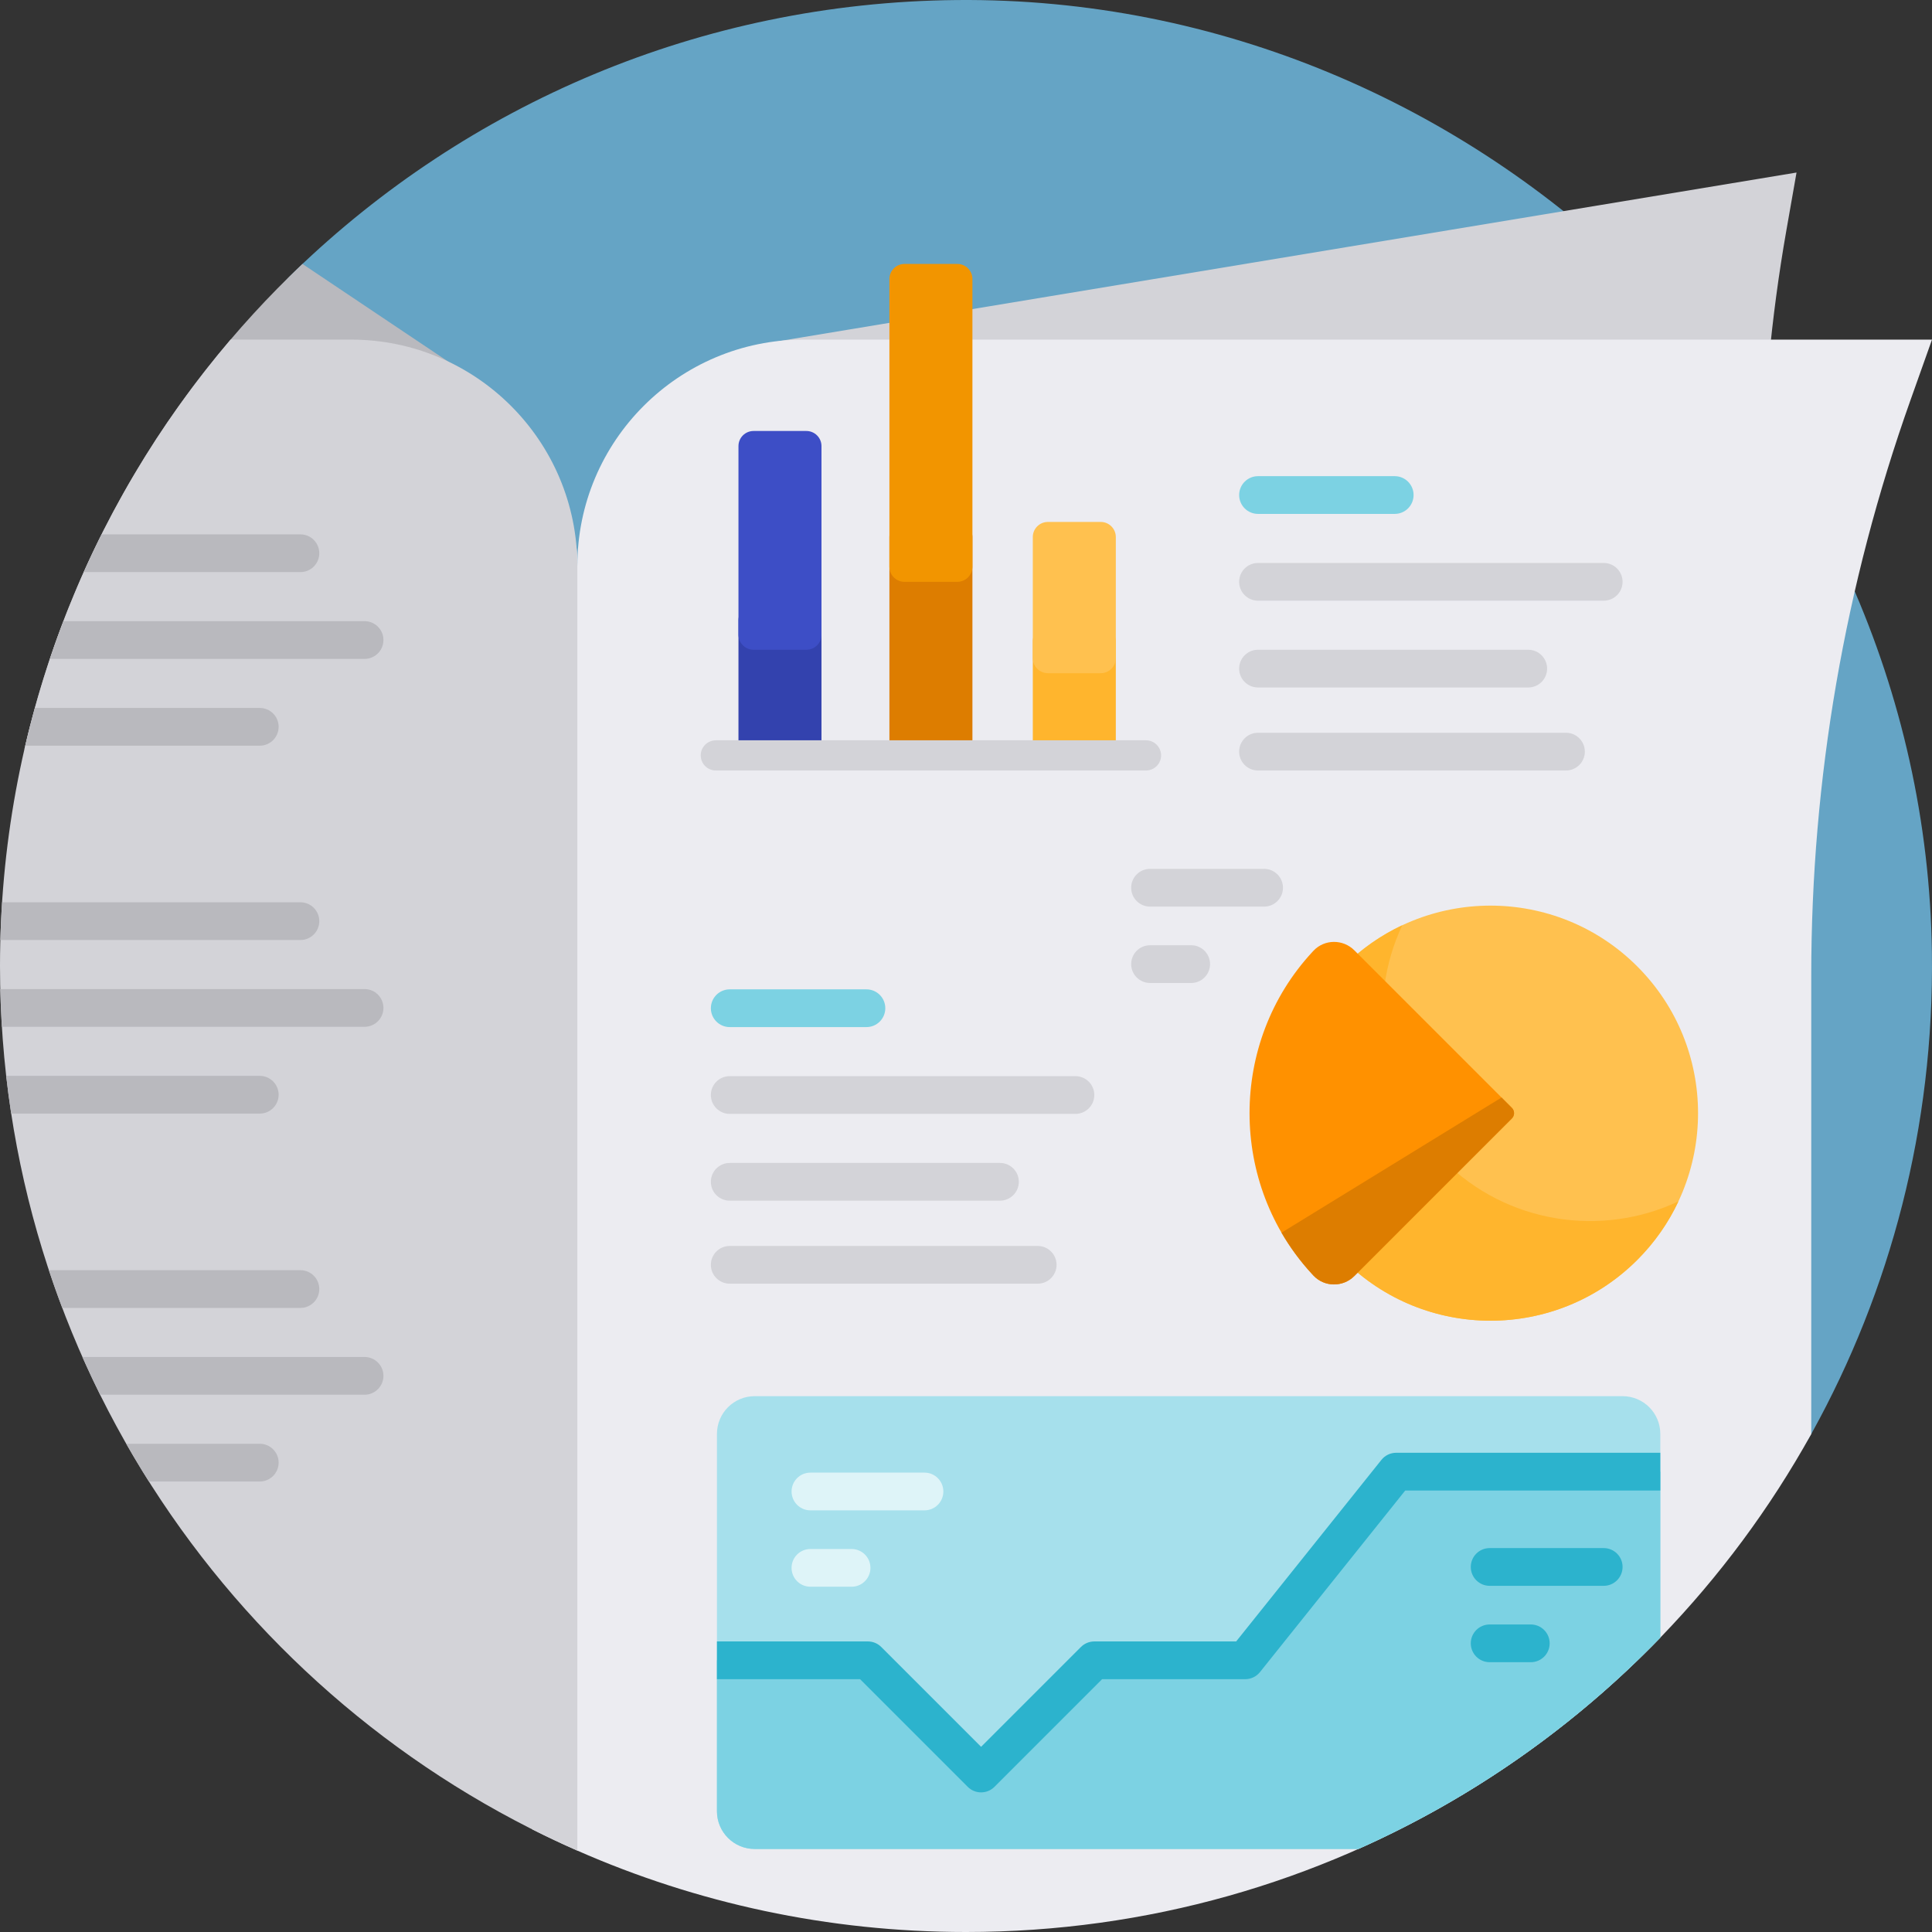 <svg xmlns="http://www.w3.org/2000/svg" width="250" height="250" viewBox="0 0 250 250">
    <rect x="0" y="0" width="250" height="250" fill="#333333" stroke="none"/>
    <g fill="none">
        <path fill="#65A4C5" d="M249.988 123.274c.304 22.555-5.366 43.76-15.529 62.136-8.997 16.268-33.775 9.821-33.775-8.769 0-50.338-40.808-91.145-91.146-91.145h-50.95c-26.386 0-39.37-32.123-20.385-50.447C60.418 13.607 90.557.319 123.797.005c67.987-.64 125.274 55.285 126.191 123.27z"/>
        <path fill="#D3D3D8" d="M85.7 74.151C83.452 59.588 87.26 46.43 101.183 44.08l131.287-21.754-1.31 7.46c-3.994 22.74-4.235 46.03-.714 68.857l1.715 11.117H91.192L85.698 74.15z"/>
        <path fill="#B9B9BE" d="M39.139 34.155L61.322 49.02c11.967 8.019 15.027 24.74 6.835 37.345l-20.03 30.822L3.165 96.933c5.605-24.435 18.373-46.137 35.975-62.78z"/>
        <path fill="#ECECF1" d="M250 43.945l-2.787 7.84c-8.496 23.894-12.838 49.067-12.838 74.428v59.35C213.051 223.99 172.063 250 125 250c-17.891 0-34.904-3.759-50.293-10.53-1.966-.865-3.906-1.78-5.818-2.741V71.523c0-3.688 5.511-3.916 5.754-.237.042.647.064 1.298.064 1.956 0-16.18 13.117-29.297 29.297-29.297H250z"/>
        <path fill="#D3D3D8" d="M74.707 73.242V239.47C30.716 220.115 0 176.145 0 125c0-30.927 11.232-59.23 29.838-81.055H45.41c16.18 0 29.297 13.117 29.297 29.297z"/>
        <path fill="#DD7D00" d="M123.878 97.749h-6.836c-1.079 0-1.953-.874-1.953-1.953V69.492c0-1.079.874-1.953 1.953-1.953h6.836c1.079 0 1.953.874 1.953 1.953v26.304c0 1.079-.874 1.953-1.953 1.953z"/>
        <path fill="#F29500" d="M123.878 75.288h-6.836c-1.079 0-1.953-.874-1.953-1.953V36.108c0-1.079.874-1.953 1.953-1.953h6.836c1.079 0 1.953.874 1.953 1.953v37.227c0 1.079-.874 1.953-1.953 1.953z"/>
        <path fill="#FFB52D" d="M142.433 97.749h-6.836c-1.079 0-1.953-.874-1.953-1.953V82.997c0-1.079.874-1.953 1.953-1.953h6.836c1.078 0 1.953.874 1.953 1.953v12.799c0 1.079-.874 1.953-1.953 1.953z"/>
        <path fill="#FFC14F" d="M142.433 87.11h-6.836c-1.079 0-1.953-.874-1.953-1.952V69.492c0-1.079.874-1.953 1.953-1.953h6.836c1.078 0 1.953.874 1.953 1.953v15.666c0 1.078-.874 1.953-1.953 1.953z"/>
        <path fill="#3342AE" d="M104.347 97.749H97.51c-1.079 0-1.953-.874-1.953-1.953V80.254c0-1.078.874-1.953 1.953-1.953h6.836c1.078 0 1.953.875 1.953 1.953v15.542c0 1.079-.874 1.953-1.953 1.953z"/>
        <path fill="#3D4EC6" d="M104.347 84.077H97.51c-1.079 0-1.953-.874-1.953-1.953v-24.4c0-1.08.874-1.954 1.953-1.954h6.836c1.078 0 1.953.875 1.953 1.953v24.401c0 1.079-.874 1.953-1.953 1.953z"/>
        <path fill="#FFC14F" d="M211.86 125.053c10.489 10.488 10.489 27.492 0 37.98-10.487 10.488-27.49 10.488-37.979 0-10.487-10.488-10.487-27.492 0-37.98 10.488-10.488 27.492-10.488 37.98 0z"/>
        <path fill="#FFB52D" d="M217.185 155.463c-1.287 2.74-3.061 5.306-5.324 7.57-10.488 10.487-27.492 10.487-37.98 0-10.487-10.489-10.487-27.492 0-37.98 2.264-2.263 4.83-4.037 7.57-5.324-4.676 9.954-2.901 22.186 5.323 30.41 8.225 8.225 20.456 10 30.41 5.324z"/>
        <path fill="#FF9100" d="M175.25 122.97l20.383 20.383c.382.38.382 1 0 1.38l-20.383 20.384c-1.467 1.466-3.867 1.453-5.287-.058l-.167-.18c-10.807-11.688-10.808-29.982-.001-41.67l.168-.181c1.42-1.512 3.82-1.526 5.287-.059z"/>
        <path fill="#DD7D00" d="M195.633 143.353c.382.38.382 1 0 1.38l-20.383 20.384c-1.467 1.466-3.867 1.454-5.287-.058l-.167-.18c-1.543-1.668-2.864-3.472-3.967-5.371l28.47-17.49 1.334 1.335z"/>
        <path fill="#A6E0EC" d="M175.773 239.258H97.656c-2.697 0-4.883-2.186-4.883-4.883v-48.828c0-2.697 2.186-4.883 4.883-4.883h112.305c2.697 0 4.883 2.186 4.883 4.883v26.362c-11.076 11.447-24.32 20.784-39.07 27.349z"/>
        <path fill="#7CD2E3" d="M181.837 190.43h33.007v21.479c-11.076 11.447-24.32 20.784-39.07 27.349H97.655c-2.697 0-4.883-2.186-4.883-4.883v-19.531h18.52l13.934 13.933c.477.477 1.101.715 1.726.715s1.25-.238 1.727-.715l13.933-13.933h18.52c.742 0 1.443-.337 1.906-.916l18.798-23.498z"/>
        <path fill="#DEF4F8" d="M112.635 202.88c0 1.349-1.093 2.442-2.441 2.442h-5.324c-1.349 0-2.442-1.093-2.442-2.441 0-1.348 1.093-2.442 2.442-2.442h5.324c1.348 0 2.441 1.094 2.441 2.442zm6.994-12.324h-14.76c-1.348 0-2.44 1.093-2.44 2.442 0 1.348 1.092 2.441 2.44 2.441h14.76c1.348 0 2.441-1.093 2.441-2.441 0-1.349-1.093-2.442-2.441-2.442z"/>
        <path fill="#2CB3CD" d="M198.084 215.088h-5.324c-1.348 0-2.441-1.093-2.441-2.442 0-1.348 1.093-2.44 2.441-2.44h5.324c1.349 0 2.442 1.092 2.442 2.44 0 1.349-1.093 2.442-2.442 2.442zm11.877-12.325c0-1.348-1.093-2.441-2.441-2.441h-14.76c-1.348 0-2.441 1.093-2.441 2.441 0 1.348 1.093 2.442 2.441 2.442h14.76c1.348 0 2.44-1.094 2.44-2.442zm-29.297-14.775c-.742 0-1.443.337-1.906.916l-18.799 23.498h-18.357c-.648 0-1.269.258-1.727.715l-12.922 12.922-12.922-12.922c-.458-.457-1.079-.715-1.726-.715H92.773v4.883h18.52l13.934 13.934c.477.476 1.101.715 1.726.715s1.25-.239 1.727-.715l13.933-13.934h18.52c.742 0 1.443-.337 1.906-.916l18.798-23.498h33.007v-4.883h-34.18z"/>
        <path fill="#7CD2E3" d="M182.917 64.058c0 1.348-1.093 2.441-2.441 2.441h-17.69c-1.348 0-2.44-1.093-2.44-2.441 0-1.349 1.092-2.442 2.44-2.442h17.69c1.348 0 2.441 1.093 2.441 2.442zm-70.8 63.964h-17.69c-1.348 0-2.441 1.093-2.441 2.442 0 1.348 1.093 2.441 2.441 2.441h17.69c1.347 0 2.44-1.093 2.44-2.441 0-1.349-1.093-2.442-2.44-2.442z"/>
        <path fill="#D3D3D8" d="M148.292 99.702H92.628c-1.079 0-1.953-.874-1.953-1.953 0-1.079.874-1.953 1.953-1.953h55.664c1.079 0 1.953.874 1.953 1.953 0 1.079-.874 1.953-1.953 1.953zm-16.456 53.223c0-1.348-1.093-2.442-2.441-2.442H94.427c-1.348 0-2.442 1.094-2.442 2.442s1.094 2.441 2.442 2.441h34.968c1.348 0 2.44-1.093 2.44-2.441zm4.883 10.742c0-1.348-1.094-2.441-2.442-2.441h-39.85c-1.348 0-2.442 1.093-2.442 2.441 0 1.348 1.094 2.441 2.442 2.441h39.85c1.348 0 2.442-1.092 2.442-2.441zm4.883-21.973c0-1.348-1.094-2.441-2.442-2.441H94.427c-1.348 0-2.442 1.093-2.442 2.441 0 1.348 1.094 2.442 2.442 2.442h44.733c1.348 0 2.442-1.093 2.442-2.442zm58.593-55.175c0-1.349-1.093-2.442-2.441-2.442h-34.968c-1.348 0-2.441 1.093-2.441 2.442 0 1.348 1.093 2.441 2.441 2.441h34.968c1.348 0 2.441-1.093 2.441-2.441zm4.883 10.742c0-1.348-1.093-2.442-2.441-2.442h-39.85c-1.349 0-2.442 1.094-2.442 2.442s1.093 2.441 2.441 2.441h39.85c1.349 0 2.442-1.093 2.442-2.441zm4.883-21.973c0-1.348-1.093-2.441-2.441-2.441h-44.734c-1.348 0-2.441 1.093-2.441 2.441 0 1.348 1.093 2.441 2.441 2.441h44.734c1.348 0 2.44-1.092 2.44-2.44zm-53.38 49.468c0-1.348-1.094-2.442-2.442-2.442h-5.324c-1.348 0-2.441 1.094-2.441 2.442s1.093 2.441 2.44 2.441h5.325c1.348 0 2.442-1.093 2.442-2.441zm9.435-9.883c0-1.349-1.094-2.442-2.442-2.442h-14.76c-1.347 0-2.44 1.093-2.44 2.442 0 1.348 1.093 2.441 2.44 2.441h14.76c1.348 0 2.442-1.093 2.442-2.441z"/>
        <path fill="#B9B9BE" d="M33.614 144.099H1.45c-.248-1.618-.465-3.246-.65-4.883h32.813c1.348 0 2.442 1.093 2.442 2.441 0 1.348-1.093 2.442-2.441 2.442zm7.701-24.903c0-1.348-1.093-2.441-2.441-2.441H.268c-.106 1.619-.18 3.247-.224 4.883h38.83c1.348 0 2.441-1.094 2.441-2.442zm0-47.607c0-1.349-1.093-2.442-2.441-2.442H13.142c-.805 1.608-1.576 3.236-2.312 4.883h28.044c1.348 0 2.441-1.093 2.441-2.441zm8.301 11.23c0-1.348-1.093-2.441-2.441-2.441H8.2c-.616 1.612-1.2 3.24-1.75 4.883h40.725c1.348 0 2.441-1.094 2.441-2.442zm-13.56 11.23c0-1.348-1.094-2.44-2.442-2.44H4.51c-.447 1.614-.862 3.242-1.244 4.882h30.348c1.348 0 2.441-1.093 2.441-2.441zm11.119 81.544H10.662c.73 1.646 1.494 3.274 2.292 4.883h34.22c1.349 0 2.442-1.094 2.442-2.442s-1.093-2.441-2.441-2.441zm0-47.608H.035c.039 1.636.108 3.264.209 4.883h46.93c1.348 0 2.442-1.093 2.442-2.441 0-1.349-1.093-2.442-2.441-2.442zm-5.86 38.819c0-1.349-1.093-2.442-2.441-2.442H6.324c.544 1.643 1.122 3.271 1.733 4.883h30.817c1.348 0 2.441-1.093 2.441-2.441zm-7.701 20.02h-17.28c.941 1.65 1.92 3.279 2.934 4.882h14.346c1.348 0 2.441-1.093 2.441-2.441 0-1.349-1.093-2.442-2.441-2.442z"/>
    </g>
</svg>

